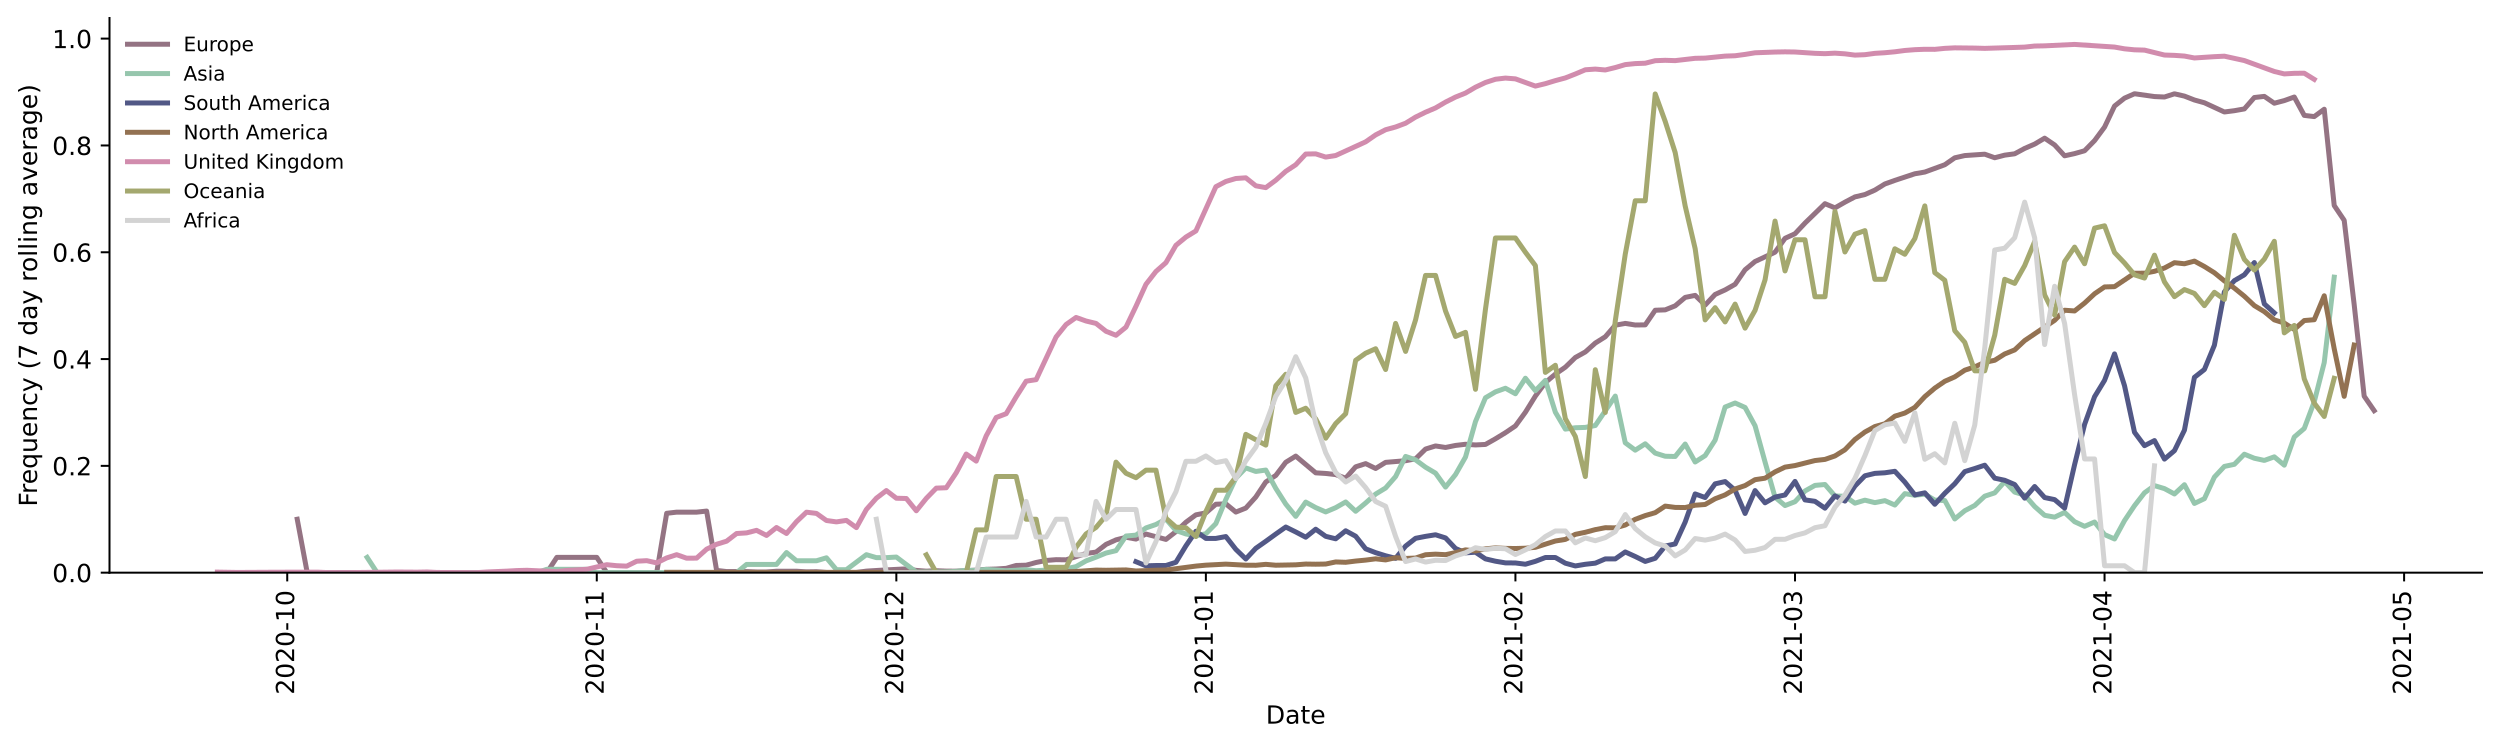<?xml version="1.0" encoding="utf-8" standalone="no"?>
<!DOCTYPE svg PUBLIC "-//W3C//DTD SVG 1.1//EN"
  "http://www.w3.org/Graphics/SVG/1.1/DTD/svg11.dtd">
<!-- Created with matplotlib (https://matplotlib.org/) -->
<svg height="298.621pt" version="1.1" viewBox="0 0 999.581 298.621" width="999.581pt" xmlns="http://www.w3.org/2000/svg" xmlns:xlink="http://www.w3.org/1999/xlink">
 <defs>
  <style type="text/css">*{stroke-linecap:butt;stroke-linejoin:round;}</style>
 </defs>
 <g id="figure_1">
  <g id="patch_1">
   <path d="M 0 298.621 
L 999.581 298.621 
L 999.581 0 
L 0 0 
z
" style="fill:#ffffff;"/>
  </g>
  <g id="axes_1">
   <g id="patch_2">
    <path d="M 43.781 228.96 
L 992.381 228.96 
L 992.381 7.2 
L 43.781 7.2 
z
" style="fill:#ffffff;"/>
   </g>
   <g id="matplotlib.axis_1">
    <g id="xtick_1">
     <g id="line2d_1">
      <defs>
       <path d="M 0 0 
L 0 3.5 
" id="mef18210d01" style="stroke:#000000;stroke-width:0.8;"/>
      </defs>
      <g>
       <use style="stroke:#000000;stroke-width:0.8;" x="114.846" xlink:href="#mef18210d01" y="228.96"/>
      </g>
     </g>
     <g id="text_1">
      <!-- 2020-10 -->
      <g transform="translate(117.606 277.743)rotate(-90)scale(0.1 -0.1)">
       <defs>
        <path d="M 19.188 8.297 
L 53.609 8.297 
L 53.609 0 
L 7.328 0 
L 7.328 8.297 
Q 12.938 14.109 22.625 23.891 
Q 32.328 33.688 34.812 36.531 
Q 39.547 41.844 41.422 45.531 
Q 43.312 49.219 43.312 52.781 
Q 43.312 58.594 39.234 62.25 
Q 35.156 65.922 28.609 65.922 
Q 23.969 65.922 18.812 64.312 
Q 13.672 62.703 7.812 59.422 
L 7.812 69.391 
Q 13.766 71.781 18.938 73 
Q 24.125 74.219 28.422 74.219 
Q 39.75 74.219 46.484 68.547 
Q 53.219 62.891 53.219 53.422 
Q 53.219 48.922 51.531 44.891 
Q 49.859 40.875 45.406 35.406 
Q 44.188 33.984 37.641 27.219 
Q 31.109 20.453 19.188 8.297 
z
" id="DejaVuSans-50"/>
        <path d="M 31.781 66.406 
Q 24.172 66.406 20.328 58.906 
Q 16.5 51.422 16.5 36.375 
Q 16.5 21.391 20.328 13.891 
Q 24.172 6.391 31.781 6.391 
Q 39.453 6.391 43.281 13.891 
Q 47.125 21.391 47.125 36.375 
Q 47.125 51.422 43.281 58.906 
Q 39.453 66.406 31.781 66.406 
z
M 31.781 74.219 
Q 44.047 74.219 50.516 64.516 
Q 56.984 54.828 56.984 36.375 
Q 56.984 17.969 50.516 8.266 
Q 44.047 -1.422 31.781 -1.422 
Q 19.531 -1.422 13.062 8.266 
Q 6.594 17.969 6.594 36.375 
Q 6.594 54.828 13.062 64.516 
Q 19.531 74.219 31.781 74.219 
z
" id="DejaVuSans-48"/>
        <path d="M 4.891 31.391 
L 31.203 31.391 
L 31.203 23.391 
L 4.891 23.391 
z
" id="DejaVuSans-45"/>
        <path d="M 12.406 8.297 
L 28.516 8.297 
L 28.516 63.922 
L 10.984 60.406 
L 10.984 69.391 
L 28.422 72.906 
L 38.281 72.906 
L 38.281 8.297 
L 54.391 8.297 
L 54.391 0 
L 12.406 0 
z
" id="DejaVuSans-49"/>
       </defs>
       <use xlink:href="#DejaVuSans-50"/>
       <use x="63.623" xlink:href="#DejaVuSans-48"/>
       <use x="127.246" xlink:href="#DejaVuSans-50"/>
       <use x="190.869" xlink:href="#DejaVuSans-48"/>
       <use x="254.492" xlink:href="#DejaVuSans-45"/>
       <use x="290.576" xlink:href="#DejaVuSans-49"/>
       <use x="354.199" xlink:href="#DejaVuSans-48"/>
      </g>
     </g>
    </g>
    <g id="xtick_2">
     <g id="line2d_2">
      <g>
       <use style="stroke:#000000;stroke-width:0.8;" x="238.612" xlink:href="#mef18210d01" y="228.96"/>
      </g>
     </g>
     <g id="text_2">
      <!-- 2020-11 -->
      <g transform="translate(241.371 277.743)rotate(-90)scale(0.1 -0.1)">
       <use xlink:href="#DejaVuSans-50"/>
       <use x="63.623" xlink:href="#DejaVuSans-48"/>
       <use x="127.246" xlink:href="#DejaVuSans-50"/>
       <use x="190.869" xlink:href="#DejaVuSans-48"/>
       <use x="254.492" xlink:href="#DejaVuSans-45"/>
       <use x="290.576" xlink:href="#DejaVuSans-49"/>
       <use x="354.199" xlink:href="#DejaVuSans-49"/>
      </g>
     </g>
    </g>
    <g id="xtick_3">
     <g id="line2d_3">
      <g>
       <use style="stroke:#000000;stroke-width:0.8;" x="358.384" xlink:href="#mef18210d01" y="228.96"/>
      </g>
     </g>
     <g id="text_3">
      <!-- 2020-12 -->
      <g transform="translate(361.144 277.743)rotate(-90)scale(0.1 -0.1)">
       <use xlink:href="#DejaVuSans-50"/>
       <use x="63.623" xlink:href="#DejaVuSans-48"/>
       <use x="127.246" xlink:href="#DejaVuSans-50"/>
       <use x="190.869" xlink:href="#DejaVuSans-48"/>
       <use x="254.492" xlink:href="#DejaVuSans-45"/>
       <use x="290.576" xlink:href="#DejaVuSans-49"/>
       <use x="354.199" xlink:href="#DejaVuSans-50"/>
      </g>
     </g>
    </g>
    <g id="xtick_4">
     <g id="line2d_4">
      <g>
       <use style="stroke:#000000;stroke-width:0.8;" x="482.149" xlink:href="#mef18210d01" y="228.96"/>
      </g>
     </g>
     <g id="text_4">
      <!-- 2021-01 -->
      <g transform="translate(484.909 277.743)rotate(-90)scale(0.1 -0.1)">
       <use xlink:href="#DejaVuSans-50"/>
       <use x="63.623" xlink:href="#DejaVuSans-48"/>
       <use x="127.246" xlink:href="#DejaVuSans-50"/>
       <use x="190.869" xlink:href="#DejaVuSans-49"/>
       <use x="254.492" xlink:href="#DejaVuSans-45"/>
       <use x="290.576" xlink:href="#DejaVuSans-48"/>
       <use x="354.199" xlink:href="#DejaVuSans-49"/>
      </g>
     </g>
    </g>
    <g id="xtick_5">
     <g id="line2d_5">
      <g>
       <use style="stroke:#000000;stroke-width:0.8;" x="605.915" xlink:href="#mef18210d01" y="228.96"/>
      </g>
     </g>
     <g id="text_5">
      <!-- 2021-02 -->
      <g transform="translate(608.674 277.743)rotate(-90)scale(0.1 -0.1)">
       <use xlink:href="#DejaVuSans-50"/>
       <use x="63.623" xlink:href="#DejaVuSans-48"/>
       <use x="127.246" xlink:href="#DejaVuSans-50"/>
       <use x="190.869" xlink:href="#DejaVuSans-49"/>
       <use x="254.492" xlink:href="#DejaVuSans-45"/>
       <use x="290.576" xlink:href="#DejaVuSans-48"/>
       <use x="354.199" xlink:href="#DejaVuSans-50"/>
      </g>
     </g>
    </g>
    <g id="xtick_6">
     <g id="line2d_6">
      <g>
       <use style="stroke:#000000;stroke-width:0.8;" x="717.702" xlink:href="#mef18210d01" y="228.96"/>
      </g>
     </g>
     <g id="text_6">
      <!-- 2021-03 -->
      <g transform="translate(720.462 277.743)rotate(-90)scale(0.1 -0.1)">
       <defs>
        <path d="M 40.578 39.312 
Q 47.656 37.797 51.625 33 
Q 55.609 28.219 55.609 21.188 
Q 55.609 10.406 48.188 4.484 
Q 40.766 -1.422 27.094 -1.422 
Q 22.516 -1.422 17.656 -0.516 
Q 12.797 0.391 7.625 2.203 
L 7.625 11.719 
Q 11.719 9.328 16.594 8.109 
Q 21.484 6.891 26.812 6.891 
Q 36.078 6.891 40.938 10.547 
Q 45.797 14.203 45.797 21.188 
Q 45.797 27.641 41.281 31.266 
Q 36.766 34.906 28.719 34.906 
L 20.219 34.906 
L 20.219 43.016 
L 29.109 43.016 
Q 36.375 43.016 40.234 45.922 
Q 44.094 48.828 44.094 54.297 
Q 44.094 59.906 40.109 62.906 
Q 36.141 65.922 28.719 65.922 
Q 24.656 65.922 20.016 65.031 
Q 15.375 64.156 9.812 62.312 
L 9.812 71.094 
Q 15.438 72.656 20.344 73.438 
Q 25.25 74.219 29.594 74.219 
Q 40.828 74.219 47.359 69.109 
Q 53.906 64.016 53.906 55.328 
Q 53.906 49.266 50.438 45.094 
Q 46.969 40.922 40.578 39.312 
z
" id="DejaVuSans-51"/>
       </defs>
       <use xlink:href="#DejaVuSans-50"/>
       <use x="63.623" xlink:href="#DejaVuSans-48"/>
       <use x="127.246" xlink:href="#DejaVuSans-50"/>
       <use x="190.869" xlink:href="#DejaVuSans-49"/>
       <use x="254.492" xlink:href="#DejaVuSans-45"/>
       <use x="290.576" xlink:href="#DejaVuSans-48"/>
       <use x="354.199" xlink:href="#DejaVuSans-51"/>
      </g>
     </g>
    </g>
    <g id="xtick_7">
     <g id="line2d_7">
      <g>
       <use style="stroke:#000000;stroke-width:0.8;" x="841.468" xlink:href="#mef18210d01" y="228.96"/>
      </g>
     </g>
     <g id="text_7">
      <!-- 2021-04 -->
      <g transform="translate(844.227 277.743)rotate(-90)scale(0.1 -0.1)">
       <defs>
        <path d="M 37.797 64.312 
L 12.891 25.391 
L 37.797 25.391 
z
M 35.203 72.906 
L 47.609 72.906 
L 47.609 25.391 
L 58.016 25.391 
L 58.016 17.188 
L 47.609 17.188 
L 47.609 0 
L 37.797 0 
L 37.797 17.188 
L 4.891 17.188 
L 4.891 26.703 
z
" id="DejaVuSans-52"/>
       </defs>
       <use xlink:href="#DejaVuSans-50"/>
       <use x="63.623" xlink:href="#DejaVuSans-48"/>
       <use x="127.246" xlink:href="#DejaVuSans-50"/>
       <use x="190.869" xlink:href="#DejaVuSans-49"/>
       <use x="254.492" xlink:href="#DejaVuSans-45"/>
       <use x="290.576" xlink:href="#DejaVuSans-48"/>
       <use x="354.199" xlink:href="#DejaVuSans-52"/>
      </g>
     </g>
    </g>
    <g id="xtick_8">
     <g id="line2d_8">
      <g>
       <use style="stroke:#000000;stroke-width:0.8;" x="961.24" xlink:href="#mef18210d01" y="228.96"/>
      </g>
     </g>
     <g id="text_8">
      <!-- 2021-05 -->
      <g transform="translate(964 277.743)rotate(-90)scale(0.1 -0.1)">
       <defs>
        <path d="M 10.797 72.906 
L 49.516 72.906 
L 49.516 64.594 
L 19.828 64.594 
L 19.828 46.734 
Q 21.969 47.469 24.109 47.828 
Q 26.266 48.188 28.422 48.188 
Q 40.625 48.188 47.75 41.5 
Q 54.891 34.812 54.891 23.391 
Q 54.891 11.625 47.562 5.094 
Q 40.234 -1.422 26.906 -1.422 
Q 22.312 -1.422 17.547 -0.641 
Q 12.797 0.141 7.719 1.703 
L 7.719 11.625 
Q 12.109 9.234 16.797 8.062 
Q 21.484 6.891 26.703 6.891 
Q 35.156 6.891 40.078 11.328 
Q 45.016 15.766 45.016 23.391 
Q 45.016 31 40.078 35.438 
Q 35.156 39.891 26.703 39.891 
Q 22.75 39.891 18.812 39.016 
Q 14.891 38.141 10.797 36.281 
z
" id="DejaVuSans-53"/>
       </defs>
       <use xlink:href="#DejaVuSans-50"/>
       <use x="63.623" xlink:href="#DejaVuSans-48"/>
       <use x="127.246" xlink:href="#DejaVuSans-50"/>
       <use x="190.869" xlink:href="#DejaVuSans-49"/>
       <use x="254.492" xlink:href="#DejaVuSans-45"/>
       <use x="290.576" xlink:href="#DejaVuSans-48"/>
       <use x="354.199" xlink:href="#DejaVuSans-53"/>
      </g>
     </g>
    </g>
    <g id="text_9">
     <!-- Date -->
     <g transform="translate(506.13 289.341)scale(0.1 -0.1)">
      <defs>
       <path d="M 19.672 64.797 
L 19.672 8.109 
L 31.594 8.109 
Q 46.688 8.109 53.688 14.938 
Q 60.688 21.781 60.688 36.531 
Q 60.688 51.172 53.688 57.984 
Q 46.688 64.797 31.594 64.797 
z
M 9.812 72.906 
L 30.078 72.906 
Q 51.266 72.906 61.172 64.094 
Q 71.094 55.281 71.094 36.531 
Q 71.094 17.672 61.125 8.828 
Q 51.172 0 30.078 0 
L 9.812 0 
z
" id="DejaVuSans-68"/>
       <path d="M 34.281 27.484 
Q 23.391 27.484 19.188 25 
Q 14.984 22.516 14.984 16.5 
Q 14.984 11.719 18.141 8.906 
Q 21.297 6.109 26.703 6.109 
Q 34.188 6.109 38.703 11.406 
Q 43.219 16.703 43.219 25.484 
L 43.219 27.484 
z
M 52.203 31.203 
L 52.203 0 
L 43.219 0 
L 43.219 8.297 
Q 40.141 3.328 35.547 0.953 
Q 30.953 -1.422 24.312 -1.422 
Q 15.922 -1.422 10.953 3.297 
Q 6 8.016 6 15.922 
Q 6 25.141 12.172 29.828 
Q 18.359 34.516 30.609 34.516 
L 43.219 34.516 
L 43.219 35.406 
Q 43.219 41.609 39.141 45 
Q 35.062 48.391 27.688 48.391 
Q 23 48.391 18.547 47.266 
Q 14.109 46.141 10.016 43.891 
L 10.016 52.203 
Q 14.938 54.109 19.578 55.047 
Q 24.219 56 28.609 56 
Q 40.484 56 46.344 49.844 
Q 52.203 43.703 52.203 31.203 
z
" id="DejaVuSans-97"/>
       <path d="M 18.312 70.219 
L 18.312 54.688 
L 36.812 54.688 
L 36.812 47.703 
L 18.312 47.703 
L 18.312 18.016 
Q 18.312 11.328 20.141 9.422 
Q 21.969 7.516 27.594 7.516 
L 36.812 7.516 
L 36.812 0 
L 27.594 0 
Q 17.188 0 13.234 3.875 
Q 9.281 7.766 9.281 18.016 
L 9.281 47.703 
L 2.688 47.703 
L 2.688 54.688 
L 9.281 54.688 
L 9.281 70.219 
z
" id="DejaVuSans-116"/>
       <path d="M 56.203 29.594 
L 56.203 25.203 
L 14.891 25.203 
Q 15.484 15.922 20.484 11.062 
Q 25.484 6.203 34.422 6.203 
Q 39.594 6.203 44.453 7.469 
Q 49.312 8.734 54.109 11.281 
L 54.109 2.781 
Q 49.266 0.734 44.188 -0.344 
Q 39.109 -1.422 33.891 -1.422 
Q 20.797 -1.422 13.156 6.188 
Q 5.516 13.812 5.516 26.812 
Q 5.516 40.234 12.766 48.109 
Q 20.016 56 32.328 56 
Q 43.359 56 49.781 48.891 
Q 56.203 41.797 56.203 29.594 
z
M 47.219 32.234 
Q 47.125 39.594 43.094 43.984 
Q 39.062 48.391 32.422 48.391 
Q 24.906 48.391 20.391 44.141 
Q 15.875 39.891 15.188 32.172 
z
" id="DejaVuSans-101"/>
      </defs>
      <use xlink:href="#DejaVuSans-68"/>
      <use x="77.002" xlink:href="#DejaVuSans-97"/>
      <use x="138.281" xlink:href="#DejaVuSans-116"/>
      <use x="177.49" xlink:href="#DejaVuSans-101"/>
     </g>
    </g>
   </g>
   <g id="matplotlib.axis_2">
    <g id="ytick_1">
     <g id="line2d_9">
      <defs>
       <path d="M 0 0 
L -3.5 0 
" id="mb4df25dfa3" style="stroke:#000000;stroke-width:0.8;"/>
      </defs>
      <g>
       <use style="stroke:#000000;stroke-width:0.8;" x="43.781" xlink:href="#mb4df25dfa3" y="228.96"/>
      </g>
     </g>
     <g id="text_10">
      <!-- 0.0 -->
      <g transform="translate(20.878 232.759)scale(0.1 -0.1)">
       <defs>
        <path d="M 10.688 12.406 
L 21 12.406 
L 21 0 
L 10.688 0 
z
" id="DejaVuSans-46"/>
       </defs>
       <use xlink:href="#DejaVuSans-48"/>
       <use x="63.623" xlink:href="#DejaVuSans-46"/>
       <use x="95.41" xlink:href="#DejaVuSans-48"/>
      </g>
     </g>
    </g>
    <g id="ytick_2">
     <g id="line2d_10">
      <g>
       <use style="stroke:#000000;stroke-width:0.8;" x="43.781" xlink:href="#mb4df25dfa3" y="186.257"/>
      </g>
     </g>
     <g id="text_11">
      <!-- 0.2 -->
      <g transform="translate(20.878 190.057)scale(0.1 -0.1)">
       <use xlink:href="#DejaVuSans-48"/>
       <use x="63.623" xlink:href="#DejaVuSans-46"/>
       <use x="95.41" xlink:href="#DejaVuSans-50"/>
      </g>
     </g>
    </g>
    <g id="ytick_3">
     <g id="line2d_11">
      <g>
       <use style="stroke:#000000;stroke-width:0.8;" x="43.781" xlink:href="#mb4df25dfa3" y="143.555"/>
      </g>
     </g>
     <g id="text_12">
      <!-- 0.4 -->
      <g transform="translate(20.878 147.354)scale(0.1 -0.1)">
       <use xlink:href="#DejaVuSans-48"/>
       <use x="63.623" xlink:href="#DejaVuSans-46"/>
       <use x="95.41" xlink:href="#DejaVuSans-52"/>
      </g>
     </g>
    </g>
    <g id="ytick_4">
     <g id="line2d_12">
      <g>
       <use style="stroke:#000000;stroke-width:0.8;" x="43.781" xlink:href="#mb4df25dfa3" y="100.852"/>
      </g>
     </g>
     <g id="text_13">
      <!-- 0.6 -->
      <g transform="translate(20.878 104.651)scale(0.1 -0.1)">
       <defs>
        <path d="M 33.016 40.375 
Q 26.375 40.375 22.484 35.828 
Q 18.609 31.297 18.609 23.391 
Q 18.609 15.531 22.484 10.953 
Q 26.375 6.391 33.016 6.391 
Q 39.656 6.391 43.531 10.953 
Q 47.406 15.531 47.406 23.391 
Q 47.406 31.297 43.531 35.828 
Q 39.656 40.375 33.016 40.375 
z
M 52.594 71.297 
L 52.594 62.312 
Q 48.875 64.062 45.094 64.984 
Q 41.312 65.922 37.594 65.922 
Q 27.828 65.922 22.672 59.328 
Q 17.531 52.734 16.797 39.406 
Q 19.672 43.656 24.016 45.922 
Q 28.375 48.188 33.594 48.188 
Q 44.578 48.188 50.953 41.516 
Q 57.328 34.859 57.328 23.391 
Q 57.328 12.156 50.688 5.359 
Q 44.047 -1.422 33.016 -1.422 
Q 20.359 -1.422 13.672 8.266 
Q 6.984 17.969 6.984 36.375 
Q 6.984 53.656 15.188 63.938 
Q 23.391 74.219 37.203 74.219 
Q 40.922 74.219 44.703 73.484 
Q 48.484 72.75 52.594 71.297 
z
" id="DejaVuSans-54"/>
       </defs>
       <use xlink:href="#DejaVuSans-48"/>
       <use x="63.623" xlink:href="#DejaVuSans-46"/>
       <use x="95.41" xlink:href="#DejaVuSans-54"/>
      </g>
     </g>
    </g>
    <g id="ytick_5">
     <g id="line2d_13">
      <g>
       <use style="stroke:#000000;stroke-width:0.8;" x="43.781" xlink:href="#mb4df25dfa3" y="58.149"/>
      </g>
     </g>
     <g id="text_14">
      <!-- 0.8 -->
      <g transform="translate(20.878 61.949)scale(0.1 -0.1)">
       <defs>
        <path d="M 31.781 34.625 
Q 24.75 34.625 20.719 30.859 
Q 16.703 27.094 16.703 20.516 
Q 16.703 13.922 20.719 10.156 
Q 24.75 6.391 31.781 6.391 
Q 38.812 6.391 42.859 10.172 
Q 46.922 13.969 46.922 20.516 
Q 46.922 27.094 42.891 30.859 
Q 38.875 34.625 31.781 34.625 
z
M 21.922 38.812 
Q 15.578 40.375 12.031 44.719 
Q 8.5 49.078 8.5 55.328 
Q 8.5 64.062 14.719 69.141 
Q 20.953 74.219 31.781 74.219 
Q 42.672 74.219 48.875 69.141 
Q 55.078 64.062 55.078 55.328 
Q 55.078 49.078 51.531 44.719 
Q 48 40.375 41.703 38.812 
Q 48.828 37.156 52.797 32.312 
Q 56.781 27.484 56.781 20.516 
Q 56.781 9.906 50.312 4.234 
Q 43.844 -1.422 31.781 -1.422 
Q 19.734 -1.422 13.25 4.234 
Q 6.781 9.906 6.781 20.516 
Q 6.781 27.484 10.781 32.312 
Q 14.797 37.156 21.922 38.812 
z
M 18.312 54.391 
Q 18.312 48.734 21.844 45.562 
Q 25.391 42.391 31.781 42.391 
Q 38.141 42.391 41.719 45.562 
Q 45.312 48.734 45.312 54.391 
Q 45.312 60.062 41.719 63.234 
Q 38.141 66.406 31.781 66.406 
Q 25.391 66.406 21.844 63.234 
Q 18.312 60.062 18.312 54.391 
z
" id="DejaVuSans-56"/>
       </defs>
       <use xlink:href="#DejaVuSans-48"/>
       <use x="63.623" xlink:href="#DejaVuSans-46"/>
       <use x="95.41" xlink:href="#DejaVuSans-56"/>
      </g>
     </g>
    </g>
    <g id="ytick_6">
     <g id="line2d_14">
      <g>
       <use style="stroke:#000000;stroke-width:0.8;" x="43.781" xlink:href="#mb4df25dfa3" y="15.447"/>
      </g>
     </g>
     <g id="text_15">
      <!-- 1.0 -->
      <g transform="translate(20.878 19.246)scale(0.1 -0.1)">
       <use xlink:href="#DejaVuSans-49"/>
       <use x="63.623" xlink:href="#DejaVuSans-46"/>
       <use x="95.41" xlink:href="#DejaVuSans-48"/>
      </g>
     </g>
    </g>
    <g id="text_16">
     <!-- Frequency (7 day rolling average) -->
     <g transform="translate(14.798 202.529)rotate(-90)scale(0.1 -0.1)">
      <defs>
       <path d="M 9.812 72.906 
L 51.703 72.906 
L 51.703 64.594 
L 19.672 64.594 
L 19.672 43.109 
L 48.578 43.109 
L 48.578 34.812 
L 19.672 34.812 
L 19.672 0 
L 9.812 0 
z
" id="DejaVuSans-70"/>
       <path d="M 41.109 46.297 
Q 39.594 47.172 37.812 47.578 
Q 36.031 48 33.891 48 
Q 26.266 48 22.188 43.047 
Q 18.109 38.094 18.109 28.812 
L 18.109 0 
L 9.078 0 
L 9.078 54.688 
L 18.109 54.688 
L 18.109 46.188 
Q 20.953 51.172 25.484 53.578 
Q 30.031 56 36.531 56 
Q 37.453 56 38.578 55.875 
Q 39.703 55.766 41.062 55.516 
z
" id="DejaVuSans-114"/>
       <path d="M 14.797 27.297 
Q 14.797 17.391 18.875 11.75 
Q 22.953 6.109 30.078 6.109 
Q 37.203 6.109 41.297 11.75 
Q 45.406 17.391 45.406 27.297 
Q 45.406 37.203 41.297 42.844 
Q 37.203 48.484 30.078 48.484 
Q 22.953 48.484 18.875 42.844 
Q 14.797 37.203 14.797 27.297 
z
M 45.406 8.203 
Q 42.578 3.328 38.25 0.953 
Q 33.938 -1.422 27.875 -1.422 
Q 17.969 -1.422 11.734 6.484 
Q 5.516 14.406 5.516 27.297 
Q 5.516 40.188 11.734 48.094 
Q 17.969 56 27.875 56 
Q 33.938 56 38.25 53.625 
Q 42.578 51.266 45.406 46.391 
L 45.406 54.688 
L 54.391 54.688 
L 54.391 -20.797 
L 45.406 -20.797 
z
" id="DejaVuSans-113"/>
       <path d="M 8.5 21.578 
L 8.5 54.688 
L 17.484 54.688 
L 17.484 21.922 
Q 17.484 14.156 20.5 10.266 
Q 23.531 6.391 29.594 6.391 
Q 36.859 6.391 41.078 11.031 
Q 45.312 15.672 45.312 23.688 
L 45.312 54.688 
L 54.297 54.688 
L 54.297 0 
L 45.312 0 
L 45.312 8.406 
Q 42.047 3.422 37.719 1 
Q 33.406 -1.422 27.688 -1.422 
Q 18.266 -1.422 13.375 4.438 
Q 8.5 10.297 8.5 21.578 
z
M 31.109 56 
z
" id="DejaVuSans-117"/>
       <path d="M 54.891 33.016 
L 54.891 0 
L 45.906 0 
L 45.906 32.719 
Q 45.906 40.484 42.875 44.328 
Q 39.844 48.188 33.797 48.188 
Q 26.516 48.188 22.312 43.547 
Q 18.109 38.922 18.109 30.906 
L 18.109 0 
L 9.078 0 
L 9.078 54.688 
L 18.109 54.688 
L 18.109 46.188 
Q 21.344 51.125 25.703 53.562 
Q 30.078 56 35.797 56 
Q 45.219 56 50.047 50.172 
Q 54.891 44.344 54.891 33.016 
z
" id="DejaVuSans-110"/>
       <path d="M 48.781 52.594 
L 48.781 44.188 
Q 44.969 46.297 41.141 47.344 
Q 37.312 48.391 33.406 48.391 
Q 24.656 48.391 19.812 42.844 
Q 14.984 37.312 14.984 27.297 
Q 14.984 17.281 19.812 11.734 
Q 24.656 6.203 33.406 6.203 
Q 37.312 6.203 41.141 7.25 
Q 44.969 8.297 48.781 10.406 
L 48.781 2.094 
Q 45.016 0.344 40.984 -0.531 
Q 36.969 -1.422 32.422 -1.422 
Q 20.062 -1.422 12.781 6.344 
Q 5.516 14.109 5.516 27.297 
Q 5.516 40.672 12.859 48.328 
Q 20.219 56 33.016 56 
Q 37.156 56 41.109 55.141 
Q 45.062 54.297 48.781 52.594 
z
" id="DejaVuSans-99"/>
       <path d="M 32.172 -5.078 
Q 28.375 -14.844 24.75 -17.812 
Q 21.141 -20.797 15.094 -20.797 
L 7.906 -20.797 
L 7.906 -13.281 
L 13.188 -13.281 
Q 16.891 -13.281 18.938 -11.516 
Q 21 -9.766 23.484 -3.219 
L 25.094 0.875 
L 2.984 54.688 
L 12.5 54.688 
L 29.594 11.922 
L 46.688 54.688 
L 56.203 54.688 
z
" id="DejaVuSans-121"/>
       <path id="DejaVuSans-32"/>
       <path d="M 31 75.875 
Q 24.469 64.656 21.281 53.656 
Q 18.109 42.672 18.109 31.391 
Q 18.109 20.125 21.312 9.062 
Q 24.516 -2 31 -13.188 
L 23.188 -13.188 
Q 15.875 -1.703 12.234 9.375 
Q 8.594 20.453 8.594 31.391 
Q 8.594 42.281 12.203 53.312 
Q 15.828 64.359 23.188 75.875 
z
" id="DejaVuSans-40"/>
       <path d="M 8.203 72.906 
L 55.078 72.906 
L 55.078 68.703 
L 28.609 0 
L 18.312 0 
L 43.219 64.594 
L 8.203 64.594 
z
" id="DejaVuSans-55"/>
       <path d="M 45.406 46.391 
L 45.406 75.984 
L 54.391 75.984 
L 54.391 0 
L 45.406 0 
L 45.406 8.203 
Q 42.578 3.328 38.25 0.953 
Q 33.938 -1.422 27.875 -1.422 
Q 17.969 -1.422 11.734 6.484 
Q 5.516 14.406 5.516 27.297 
Q 5.516 40.188 11.734 48.094 
Q 17.969 56 27.875 56 
Q 33.938 56 38.25 53.625 
Q 42.578 51.266 45.406 46.391 
z
M 14.797 27.297 
Q 14.797 17.391 18.875 11.75 
Q 22.953 6.109 30.078 6.109 
Q 37.203 6.109 41.297 11.75 
Q 45.406 17.391 45.406 27.297 
Q 45.406 37.203 41.297 42.844 
Q 37.203 48.484 30.078 48.484 
Q 22.953 48.484 18.875 42.844 
Q 14.797 37.203 14.797 27.297 
z
" id="DejaVuSans-100"/>
       <path d="M 30.609 48.391 
Q 23.391 48.391 19.188 42.75 
Q 14.984 37.109 14.984 27.297 
Q 14.984 17.484 19.156 11.844 
Q 23.344 6.203 30.609 6.203 
Q 37.797 6.203 41.984 11.859 
Q 46.188 17.531 46.188 27.297 
Q 46.188 37.016 41.984 42.703 
Q 37.797 48.391 30.609 48.391 
z
M 30.609 56 
Q 42.328 56 49.016 48.375 
Q 55.719 40.766 55.719 27.297 
Q 55.719 13.875 49.016 6.219 
Q 42.328 -1.422 30.609 -1.422 
Q 18.844 -1.422 12.172 6.219 
Q 5.516 13.875 5.516 27.297 
Q 5.516 40.766 12.172 48.375 
Q 18.844 56 30.609 56 
z
" id="DejaVuSans-111"/>
       <path d="M 9.422 75.984 
L 18.406 75.984 
L 18.406 0 
L 9.422 0 
z
" id="DejaVuSans-108"/>
       <path d="M 9.422 54.688 
L 18.406 54.688 
L 18.406 0 
L 9.422 0 
z
M 9.422 75.984 
L 18.406 75.984 
L 18.406 64.594 
L 9.422 64.594 
z
" id="DejaVuSans-105"/>
       <path d="M 45.406 27.984 
Q 45.406 37.75 41.375 43.109 
Q 37.359 48.484 30.078 48.484 
Q 22.859 48.484 18.828 43.109 
Q 14.797 37.75 14.797 27.984 
Q 14.797 18.266 18.828 12.891 
Q 22.859 7.516 30.078 7.516 
Q 37.359 7.516 41.375 12.891 
Q 45.406 18.266 45.406 27.984 
z
M 54.391 6.781 
Q 54.391 -7.172 48.188 -13.984 
Q 42 -20.797 29.203 -20.797 
Q 24.469 -20.797 20.266 -20.094 
Q 16.062 -19.391 12.109 -17.922 
L 12.109 -9.188 
Q 16.062 -11.328 19.922 -12.344 
Q 23.781 -13.375 27.781 -13.375 
Q 36.625 -13.375 41.016 -8.766 
Q 45.406 -4.156 45.406 5.172 
L 45.406 9.625 
Q 42.625 4.781 38.281 2.391 
Q 33.938 0 27.875 0 
Q 17.828 0 11.672 7.656 
Q 5.516 15.328 5.516 27.984 
Q 5.516 40.672 11.672 48.328 
Q 17.828 56 27.875 56 
Q 33.938 56 38.281 53.609 
Q 42.625 51.219 45.406 46.391 
L 45.406 54.688 
L 54.391 54.688 
z
" id="DejaVuSans-103"/>
       <path d="M 2.984 54.688 
L 12.5 54.688 
L 29.594 8.797 
L 46.688 54.688 
L 56.203 54.688 
L 35.688 0 
L 23.484 0 
z
" id="DejaVuSans-118"/>
       <path d="M 8.016 75.875 
L 15.828 75.875 
Q 23.141 64.359 26.781 53.312 
Q 30.422 42.281 30.422 31.391 
Q 30.422 20.453 26.781 9.375 
Q 23.141 -1.703 15.828 -13.188 
L 8.016 -13.188 
Q 14.5 -2 17.703 9.062 
Q 20.906 20.125 20.906 31.391 
Q 20.906 42.672 17.703 53.656 
Q 14.5 64.656 8.016 75.875 
z
" id="DejaVuSans-41"/>
      </defs>
      <use xlink:href="#DejaVuSans-70"/>
      <use x="50.27" xlink:href="#DejaVuSans-114"/>
      <use x="89.133" xlink:href="#DejaVuSans-101"/>
      <use x="150.656" xlink:href="#DejaVuSans-113"/>
      <use x="214.133" xlink:href="#DejaVuSans-117"/>
      <use x="277.512" xlink:href="#DejaVuSans-101"/>
      <use x="339.035" xlink:href="#DejaVuSans-110"/>
      <use x="402.414" xlink:href="#DejaVuSans-99"/>
      <use x="457.395" xlink:href="#DejaVuSans-121"/>
      <use x="516.574" xlink:href="#DejaVuSans-32"/>
      <use x="548.361" xlink:href="#DejaVuSans-40"/>
      <use x="587.375" xlink:href="#DejaVuSans-55"/>
      <use x="650.998" xlink:href="#DejaVuSans-32"/>
      <use x="682.785" xlink:href="#DejaVuSans-100"/>
      <use x="746.262" xlink:href="#DejaVuSans-97"/>
      <use x="807.541" xlink:href="#DejaVuSans-121"/>
      <use x="866.721" xlink:href="#DejaVuSans-32"/>
      <use x="898.508" xlink:href="#DejaVuSans-114"/>
      <use x="937.371" xlink:href="#DejaVuSans-111"/>
      <use x="998.553" xlink:href="#DejaVuSans-108"/>
      <use x="1026.336" xlink:href="#DejaVuSans-108"/>
      <use x="1054.119" xlink:href="#DejaVuSans-105"/>
      <use x="1081.902" xlink:href="#DejaVuSans-110"/>
      <use x="1145.281" xlink:href="#DejaVuSans-103"/>
      <use x="1208.758" xlink:href="#DejaVuSans-32"/>
      <use x="1240.545" xlink:href="#DejaVuSans-97"/>
      <use x="1301.824" xlink:href="#DejaVuSans-118"/>
      <use x="1361.004" xlink:href="#DejaVuSans-101"/>
      <use x="1422.527" xlink:href="#DejaVuSans-114"/>
      <use x="1463.641" xlink:href="#DejaVuSans-97"/>
      <use x="1524.92" xlink:href="#DejaVuSans-103"/>
      <use x="1588.396" xlink:href="#DejaVuSans-101"/>
      <use x="1649.92" xlink:href="#DejaVuSans-41"/>
     </g>
    </g>
   </g>
   <g id="line2d_15">
    <path clip-path="url(#p830c0bab0f)" d="M 118.839 207.609 
L 122.831 228.96 
L 218.649 228.96 
L 222.642 222.86 
L 238.612 222.86 
L 242.604 228.96 
L 262.566 228.96 
L 266.559 205.236 
L 270.551 204.774 
L 278.536 204.774 
L 282.528 204.343 
L 286.521 228.067 
L 290.513 228.529 
L 298.498 228.529 
L 302.49 228.706 
L 306.483 228.706 
L 310.475 228.394 
L 318.46 228.394 
L 322.452 228.648 
L 326.445 228.584 
L 330.437 228.895 
L 342.415 228.895 
L 346.407 228.35 
L 354.392 227.856 
L 362.377 227.451 
L 366.369 228.061 
L 370.362 228.36 
L 374.354 228.184 
L 378.346 228.342 
L 382.339 228.37 
L 390.324 227.958 
L 394.316 227.63 
L 398.309 227.509 
L 402.301 227.24 
L 406.293 226.094 
L 410.286 225.983 
L 414.278 224.893 
L 418.271 224.092 
L 422.263 223.77 
L 426.255 223.835 
L 434.24 221.299 
L 438.233 220.745 
L 442.225 217.658 
L 446.218 215.854 
L 450.21 214.831 
L 454.202 215.54 
L 458.195 213.528 
L 466.18 215.675 
L 470.172 212.551 
L 474.165 208.801 
L 478.157 205.851 
L 482.149 205.065 
L 486.142 201.609 
L 490.134 201.457 
L 494.127 204.742 
L 498.119 203.144 
L 502.112 198.72 
L 506.104 192.723 
L 510.096 190.1 
L 514.089 184.838 
L 518.081 182.363 
L 526.066 189.057 
L 530.059 189.302 
L 534.051 189.76 
L 538.043 191.204 
L 542.036 186.651 
L 546.028 185.372 
L 550.021 187.312 
L 554.013 184.865 
L 561.998 184.211 
L 565.99 183.458 
L 569.983 179.545 
L 573.975 178.303 
L 577.968 178.913 
L 581.96 178.104 
L 585.952 177.629 
L 589.945 177.901 
L 593.937 177.702 
L 597.93 175.444 
L 601.922 173.003 
L 605.915 170.302 
L 609.907 164.823 
L 613.899 158.356 
L 617.892 152.938 
L 621.884 149.58 
L 625.877 146.804 
L 629.869 142.94 
L 633.862 140.719 
L 637.854 137.163 
L 641.846 134.646 
L 645.839 130.023 
L 649.831 129.306 
L 653.824 129.949 
L 657.816 129.89 
L 661.809 124.045 
L 665.801 123.894 
L 669.793 122.282 
L 673.786 118.911 
L 677.778 118.103 
L 681.771 121.971 
L 685.763 117.726 
L 689.755 115.917 
L 693.748 113.667 
L 697.74 107.868 
L 701.733 104.552 
L 709.718 100.832 
L 713.71 95.286 
L 717.702 93.451 
L 721.695 89.199 
L 729.68 81.437 
L 733.672 83.116 
L 737.665 80.832 
L 741.657 78.726 
L 745.649 77.784 
L 749.642 76.005 
L 753.634 73.557 
L 757.627 72.122 
L 765.612 69.477 
L 769.604 68.792 
L 777.589 65.868 
L 781.581 63.1 
L 785.574 62.201 
L 793.559 61.65 
L 797.551 63.071 
L 801.543 62.035 
L 805.536 61.494 
L 809.528 59.34 
L 813.521 57.612 
L 817.513 55.245 
L 821.505 57.953 
L 825.498 62.296 
L 829.49 61.414 
L 833.483 60.277 
L 837.475 56.211 
L 841.468 50.809 
L 845.46 42.4 
L 849.452 39.242 
L 853.445 37.48 
L 861.43 38.608 
L 865.422 38.787 
L 869.415 37.509 
L 873.407 38.425 
L 877.399 39.981 
L 881.392 41.089 
L 889.377 44.774 
L 893.369 44.259 
L 897.362 43.548 
L 901.354 38.991 
L 905.346 38.536 
L 909.339 41.274 
L 913.331 40.22 
L 917.324 38.795 
L 921.316 46.139 
L 925.309 46.612 
L 929.301 43.677 
L 933.293 82.176 
L 937.286 88.103 
L 941.278 121.8 
L 945.271 158.402 
L 949.263 164.194 
L 949.263 164.194 
" style="fill:none;stroke:#947383;stroke-linecap:square;stroke-width:2;"/>
   </g>
   <g id="line2d_16">
    <path clip-path="url(#p830c0bab0f)" d="M 146.786 222.86 
L 150.778 228.96 
L 214.657 228.96 
L 218.649 227.626 
L 234.619 227.626 
L 238.612 228.96 
L 294.505 228.96 
L 298.498 225.675 
L 310.475 225.675 
L 314.468 220.93 
L 318.46 224.215 
L 326.445 224.215 
L 330.437 223.029 
L 334.43 227.774 
L 338.422 227.774 
L 346.407 221.779 
L 350.399 222.965 
L 354.392 222.965 
L 358.384 222.729 
L 366.369 228.724 
L 378.346 228.646 
L 382.339 228.435 
L 386.331 228.039 
L 390.324 228.039 
L 394.316 227.676 
L 402.301 228.201 
L 410.286 227.815 
L 414.278 228.178 
L 418.271 227.951 
L 422.263 227.057 
L 426.255 227.432 
L 430.248 226.542 
L 434.24 224.261 
L 438.233 222.759 
L 442.225 221.123 
L 446.218 220.174 
L 450.21 214.315 
L 454.202 213.963 
L 458.195 211.081 
L 462.187 209.709 
L 466.18 207.543 
L 470.172 212.11 
L 474.165 213.492 
L 478.157 214.288 
L 482.149 213.399 
L 486.142 209.361 
L 490.134 199.702 
L 494.127 191.197 
L 498.119 187.088 
L 502.112 188.503 
L 506.104 187.945 
L 510.096 195.258 
L 514.089 201.536 
L 518.081 206.447 
L 522.074 200.757 
L 526.066 202.956 
L 530.059 204.684 
L 534.051 202.984 
L 538.043 200.705 
L 542.036 204.416 
L 546.028 201.112 
L 550.021 197.543 
L 554.013 195.115 
L 558.005 190.545 
L 561.998 182.495 
L 565.99 183.861 
L 569.983 186.81 
L 573.975 189.174 
L 577.968 194.746 
L 581.96 189.749 
L 585.952 182.741 
L 589.945 168.566 
L 593.937 159.043 
L 597.93 156.678 
L 601.922 155.234 
L 605.915 157.435 
L 609.907 151.229 
L 613.899 156.209 
L 617.892 152.092 
L 621.884 164.823 
L 625.877 171.573 
L 629.869 171.026 
L 633.862 170.888 
L 637.854 170.134 
L 645.839 158.371 
L 649.831 177.037 
L 653.824 179.989 
L 657.816 177.443 
L 661.809 181.173 
L 665.801 182.418 
L 669.793 182.514 
L 673.786 177.542 
L 677.778 184.717 
L 681.771 182.178 
L 685.763 175.972 
L 689.755 162.754 
L 693.748 161.132 
L 697.74 162.92 
L 701.733 170.242 
L 705.725 184.733 
L 709.718 198.798 
L 713.71 202.139 
L 717.702 200.591 
L 721.695 196.305 
L 725.687 194.076 
L 729.68 193.716 
L 733.672 198.31 
L 737.665 198.423 
L 741.657 201.189 
L 745.649 199.984 
L 749.642 200.97 
L 753.634 200.177 
L 757.627 201.937 
L 761.619 197.369 
L 765.612 198.011 
L 769.604 197.584 
L 773.596 199.962 
L 777.589 200.138 
L 781.581 207.496 
L 785.574 204.209 
L 789.566 202.104 
L 793.559 198.386 
L 797.551 197.065 
L 801.543 192.557 
L 805.536 196.767 
L 809.528 197.95 
L 813.521 202.512 
L 817.513 206.044 
L 821.505 206.766 
L 825.498 204.891 
L 829.49 208.594 
L 833.483 210.442 
L 837.475 208.725 
L 841.468 213.741 
L 845.46 215.497 
L 849.452 208.151 
L 853.445 202.186 
L 857.437 197.041 
L 861.43 194.169 
L 865.422 195.364 
L 869.415 197.507 
L 873.407 193.808 
L 877.399 201.289 
L 881.392 199.389 
L 885.384 190.76 
L 889.377 186.49 
L 893.369 185.648 
L 897.362 181.604 
L 901.354 183.222 
L 905.346 184.088 
L 909.339 182.664 
L 913.331 185.986 
L 917.324 174.728 
L 921.316 171.311 
L 925.309 160.636 
L 929.301 144.978 
L 933.293 110.816 
L 933.293 110.816 
" style="fill:none;stroke:#96c6ad;stroke-linecap:square;stroke-width:2;"/>
   </g>
   <g id="line2d_17">
    <path clip-path="url(#p830c0bab0f)" d="M 454.202 224.592 
L 458.195 226.234 
L 462.187 226.113 
L 466.18 226.113 
L 470.172 224.819 
L 474.165 218.249 
L 478.157 212.426 
L 482.149 215.273 
L 486.142 215.273 
L 490.134 214.534 
L 494.127 219.648 
L 498.119 223.5 
L 502.112 219.23 
L 506.104 216.429 
L 510.096 213.536 
L 514.089 210.721 
L 518.081 212.692 
L 522.074 214.791 
L 526.066 211.598 
L 530.059 214.442 
L 534.051 215.427 
L 538.043 212.225 
L 542.036 214.396 
L 546.028 219.44 
L 550.021 220.969 
L 554.013 222.22 
L 558.005 223.233 
L 561.998 218.353 
L 565.99 215.235 
L 569.983 214.455 
L 573.975 213.82 
L 577.968 215.081 
L 581.96 219.294 
L 585.952 221.053 
L 589.945 220.791 
L 593.937 223.46 
L 597.93 224.388 
L 601.922 225.055 
L 605.915 225.092 
L 609.907 225.594 
L 613.899 224.44 
L 617.892 222.914 
L 621.884 222.914 
L 625.877 225.186 
L 629.869 226.281 
L 633.862 225.618 
L 637.854 225.172 
L 641.846 223.464 
L 645.839 223.464 
L 649.831 220.691 
L 653.824 222.508 
L 657.816 224.479 
L 661.809 223.222 
L 665.801 218.341 
L 669.793 217.48 
L 673.786 208.745 
L 677.778 197.487 
L 681.771 198.928 
L 685.763 193.456 
L 689.755 192.547 
L 693.748 196.026 
L 697.74 205.298 
L 701.733 196.147 
L 705.725 201.038 
L 709.718 198.748 
L 713.71 197.903 
L 717.702 192.488 
L 721.695 199.879 
L 725.687 200.44 
L 729.68 203.184 
L 733.672 198.279 
L 737.665 200.343 
L 741.657 194.344 
L 745.649 190.237 
L 749.642 189.269 
L 753.634 189.037 
L 757.627 188.444 
L 761.619 192.762 
L 765.612 197.887 
L 769.604 197.054 
L 773.596 201.619 
L 777.589 197.243 
L 781.581 193.416 
L 785.574 188.564 
L 789.566 187.337 
L 793.559 186.002 
L 797.551 191.185 
L 801.543 192.033 
L 805.536 193.728 
L 809.528 199.171 
L 813.521 194.525 
L 817.513 198.937 
L 821.505 199.765 
L 825.498 203.144 
L 829.49 185.766 
L 833.483 169.692 
L 837.475 158.623 
L 841.468 152.076 
L 845.46 141.502 
L 849.452 154.227 
L 853.445 172.841 
L 857.437 178.192 
L 861.43 176.158 
L 865.422 183.56 
L 869.415 180.181 
L 873.407 171.993 
L 877.399 150.872 
L 881.392 147.732 
L 885.384 138.034 
L 889.377 116.683 
L 893.369 112.209 
L 897.362 109.867 
L 901.354 104.983 
L 905.346 121.513 
L 909.339 125.118 
" style="fill:none;stroke:#525886;stroke-linecap:square;stroke-width:2;"/>
   </g>
   <g id="line2d_18">
    <path clip-path="url(#p830c0bab0f)" d="M 266.559 228.816 
L 278.536 228.859 
L 418.271 228.854 
L 430.248 228.503 
L 438.233 227.941 
L 442.225 228.015 
L 450.21 227.872 
L 454.202 228.298 
L 462.187 227.992 
L 466.18 227.912 
L 478.157 226.341 
L 482.149 225.97 
L 490.134 225.556 
L 498.119 225.988 
L 502.112 226.014 
L 506.104 225.642 
L 510.096 225.993 
L 518.081 225.833 
L 522.074 225.524 
L 526.066 225.589 
L 530.059 225.518 
L 534.051 224.684 
L 538.043 224.823 
L 542.036 224.328 
L 546.028 223.946 
L 550.021 223.437 
L 554.013 223.869 
L 558.005 222.992 
L 561.998 223.275 
L 565.99 223.128 
L 569.983 221.803 
L 573.975 221.57 
L 577.968 221.779 
L 581.96 220.949 
L 585.952 219.853 
L 589.945 220.285 
L 593.937 219.447 
L 597.93 219.05 
L 601.922 219.261 
L 605.915 219.316 
L 609.907 219.192 
L 613.899 218.831 
L 621.884 216.311 
L 625.877 215.669 
L 629.869 213.65 
L 633.862 212.823 
L 637.854 211.758 
L 641.846 210.994 
L 645.839 211.053 
L 649.831 209.911 
L 653.824 207.645 
L 657.816 206.149 
L 661.809 204.981 
L 665.801 202.358 
L 669.793 202.876 
L 673.786 202.934 
L 677.778 202.005 
L 681.771 201.708 
L 685.763 199.416 
L 689.755 197.871 
L 693.748 195.5 
L 697.74 194.151 
L 701.733 191.79 
L 705.725 191.198 
L 709.718 188.668 
L 713.71 186.769 
L 717.702 186.148 
L 725.687 184.14 
L 729.68 183.685 
L 733.672 182.302 
L 737.665 179.815 
L 741.657 175.712 
L 745.649 172.737 
L 749.642 170.55 
L 753.634 169.437 
L 757.627 166.394 
L 761.619 165.148 
L 765.612 162.882 
L 769.604 158.586 
L 773.596 155.183 
L 777.589 152.45 
L 781.581 150.681 
L 785.574 148.023 
L 789.566 146.667 
L 793.559 144.875 
L 797.551 144.048 
L 801.543 141.525 
L 805.536 139.907 
L 809.528 136.172 
L 821.505 128.078 
L 825.498 124.041 
L 829.49 124.328 
L 833.483 121.177 
L 837.475 117.46 
L 841.468 114.725 
L 845.46 114.612 
L 853.445 109.243 
L 857.437 109.229 
L 861.43 108.478 
L 865.422 107.164 
L 869.415 105.031 
L 873.407 105.464 
L 877.399 104.402 
L 881.392 106.567 
L 885.384 109.062 
L 889.377 112.312 
L 893.369 115.189 
L 897.362 118.437 
L 901.354 122.188 
L 905.346 124.601 
L 909.339 127.895 
L 913.331 129.165 
L 917.324 131.711 
L 921.316 128.163 
L 925.309 127.833 
L 929.301 118.266 
L 933.293 139.454 
L 937.286 158.46 
L 941.278 137.963 
L 941.278 137.963 
" style="fill:none;stroke:#937252;stroke-linecap:square;stroke-width:2;"/>
   </g>
   <g id="line2d_19">
    <path clip-path="url(#p830c0bab0f)" d="M 86.899 228.747 
L 94.884 228.882 
L 110.854 228.79 
L 126.824 228.76 
L 130.816 228.931 
L 138.801 228.96 
L 158.763 228.714 
L 166.748 228.768 
L 170.74 228.692 
L 174.733 228.885 
L 190.702 228.96 
L 194.695 228.698 
L 202.68 228.357 
L 206.672 228.133 
L 210.665 228.021 
L 222.642 228.563 
L 226.634 228.069 
L 234.619 227.615 
L 242.604 225.781 
L 246.596 226.188 
L 250.589 226.356 
L 254.581 224.388 
L 258.574 224.172 
L 262.566 225.056 
L 266.559 223.077 
L 270.551 221.778 
L 274.543 223.186 
L 278.536 223.152 
L 282.528 219.573 
L 286.521 217.613 
L 290.513 216.389 
L 294.505 213.32 
L 298.498 213.068 
L 302.49 212.048 
L 306.483 214.087 
L 310.475 210.912 
L 314.468 213.304 
L 318.46 208.59 
L 322.452 204.787 
L 326.445 205.278 
L 330.437 208.112 
L 334.43 208.665 
L 338.422 208.071 
L 342.415 210.957 
L 346.407 203.7 
L 350.399 199.196 
L 354.392 196.142 
L 358.384 199.209 
L 362.377 199.318 
L 366.369 204.22 
L 370.362 199.262 
L 374.354 195.17 
L 378.346 195.016 
L 382.339 189.02 
L 386.331 181.543 
L 390.324 184.364 
L 394.316 174.266 
L 398.309 166.934 
L 402.301 165.415 
L 406.293 158.68 
L 410.286 152.409 
L 414.278 151.797 
L 422.263 134.722 
L 426.255 129.75 
L 430.248 126.927 
L 434.24 128.353 
L 438.233 129.315 
L 442.225 132.468 
L 446.218 134.057 
L 450.21 130.789 
L 454.202 122.449 
L 458.195 113.664 
L 462.187 108.539 
L 466.18 105.016 
L 470.172 98.084 
L 474.165 94.786 
L 478.157 92.337 
L 486.142 74.651 
L 490.134 72.557 
L 494.127 71.37 
L 498.119 71.096 
L 502.112 74.291 
L 506.104 75.021 
L 510.096 72.061 
L 514.089 68.509 
L 518.081 65.867 
L 522.074 61.586 
L 526.066 61.519 
L 530.059 62.81 
L 534.051 62.18 
L 546.028 56.708 
L 550.021 53.938 
L 554.013 51.87 
L 558.005 50.771 
L 561.998 49.276 
L 565.99 46.817 
L 569.983 44.858 
L 573.975 43.157 
L 577.968 40.82 
L 581.96 38.812 
L 585.952 37.211 
L 589.945 34.87 
L 593.937 32.983 
L 597.93 31.687 
L 601.922 31.22 
L 605.915 31.534 
L 613.899 34.421 
L 617.892 33.449 
L 621.884 32.23 
L 625.877 31.159 
L 629.869 29.592 
L 633.862 27.899 
L 637.854 27.624 
L 641.846 27.976 
L 645.839 27.007 
L 649.831 25.831 
L 653.824 25.426 
L 657.816 25.276 
L 661.809 24.266 
L 665.801 24.114 
L 669.793 24.238 
L 677.778 23.317 
L 681.771 23.232 
L 689.755 22.432 
L 693.748 22.291 
L 697.74 21.755 
L 701.733 21.105 
L 709.718 20.808 
L 713.71 20.73 
L 717.702 20.795 
L 725.687 21.321 
L 729.68 21.457 
L 733.672 21.255 
L 737.665 21.524 
L 741.657 22.033 
L 745.649 21.868 
L 749.642 21.329 
L 753.634 21.084 
L 757.627 20.705 
L 761.619 20.181 
L 765.612 19.863 
L 769.604 19.699 
L 773.596 19.728 
L 777.589 19.334 
L 781.581 19.133 
L 789.566 19.225 
L 793.559 19.338 
L 805.536 18.974 
L 809.528 18.834 
L 813.521 18.408 
L 817.513 18.33 
L 829.49 17.76 
L 845.46 18.817 
L 849.452 19.521 
L 853.445 19.918 
L 857.437 20.037 
L 865.422 22.006 
L 869.415 22.136 
L 873.407 22.417 
L 877.399 23.178 
L 885.384 22.656 
L 889.377 22.462 
L 897.362 24.21 
L 909.339 28.58 
L 913.331 29.55 
L 917.324 29.319 
L 921.316 29.266 
L 925.309 31.736 
L 925.309 31.736 
" style="fill:none;stroke:#d18cad;stroke-linecap:square;stroke-width:2;"/>
   </g>
   <g id="line2d_20">
    <path clip-path="url(#p830c0bab0f)" d="M 370.362 221.843 
L 374.354 228.96 
L 386.331 228.96 
L 390.324 211.879 
L 394.316 211.879 
L 398.309 190.528 
L 406.293 190.528 
L 410.286 207.609 
L 414.278 207.609 
L 418.271 226.825 
L 426.255 226.825 
L 430.248 218.818 
L 434.24 213.48 
L 438.233 210.871 
L 442.225 206.126 
L 446.218 184.775 
L 450.21 189.223 
L 454.202 191.002 
L 458.195 187.983 
L 462.187 187.983 
L 466.18 207.199 
L 470.172 210.757 
L 474.165 211.031 
L 478.157 214.525 
L 482.149 204.545 
L 486.142 196.004 
L 490.134 196.004 
L 494.127 190.748 
L 498.119 173.667 
L 506.104 177.968 
L 510.096 154.244 
L 514.089 149.646 
L 518.081 164.896 
L 522.074 163.222 
L 526.066 167.492 
L 530.059 175.202 
L 534.051 169.363 
L 538.043 165.415 
L 542.036 144.064 
L 546.028 141.217 
L 550.021 139.438 
L 554.013 147.741 
L 558.005 129.32 
L 561.998 140.504 
L 565.99 127.913 
L 569.983 110.12 
L 573.975 110.12 
L 577.968 124.354 
L 581.96 134.521 
L 585.952 132.879 
L 589.945 155.654 
L 593.937 123.627 
L 597.93 95.158 
L 605.915 95.158 
L 609.907 100.852 
L 613.899 106.19 
L 617.892 148.893 
L 621.884 146.046 
L 625.877 167.397 
L 629.869 174.514 
L 633.862 190.528 
L 637.854 147.825 
L 641.846 164.906 
L 645.839 128.304 
L 649.831 101.615 
L 653.824 80.263 
L 657.816 80.263 
L 661.809 37.561 
L 665.801 48.541 
L 669.793 60.996 
L 673.786 82.348 
L 677.778 99.429 
L 681.771 127.897 
L 685.763 123.017 
L 689.755 128.71 
L 693.748 121.593 
L 697.74 131.201 
L 701.733 124.084 
L 705.725 111.884 
L 709.718 88.397 
L 713.71 108.325 
L 717.702 95.87 
L 721.695 95.87 
L 725.687 118.645 
L 729.68 118.645 
L 733.672 84.483 
L 737.665 100.75 
L 741.657 93.633 
L 745.649 92.21 
L 749.642 111.677 
L 753.634 111.677 
L 757.627 99.476 
L 761.619 101.666 
L 765.612 95.387 
L 769.604 82.325 
L 773.596 109.014 
L 777.589 112.064 
L 781.581 132.242 
L 785.574 136.879 
L 789.566 148.267 
L 793.559 148.267 
L 797.551 134.033 
L 801.543 111.665 
L 805.536 113.307 
L 809.528 106.19 
L 813.521 96.582 
L 817.513 117.933 
L 821.505 125.979 
L 825.498 104.627 
L 829.49 98.804 
L 833.483 105.447 
L 837.475 91.212 
L 841.468 90.284 
L 845.46 100.96 
L 849.452 105.141 
L 853.445 109.885 
L 857.437 111.179 
L 861.43 102.029 
L 865.422 112.704 
L 869.415 118.617 
L 873.407 115.77 
L 877.399 117.323 
L 881.392 122.203 
L 885.384 116.866 
L 889.377 119.712 
L 893.369 94.091 
L 897.362 103.699 
L 901.354 107.969 
L 905.346 103.602 
L 909.339 96.485 
L 913.331 133.087 
L 917.324 130.122 
L 921.316 151.473 
L 925.309 161.178 
L 929.301 166.516 
L 933.293 151.265 
L 933.293 151.265 
" style="fill:none;stroke:#a4a86f;stroke-linecap:square;stroke-width:2;"/>
   </g>
   <g id="line2d_21">
    <path clip-path="url(#p830c0bab0f)" d="M 350.399 207.609 
L 354.392 228.96 
L 390.324 228.96 
L 394.316 214.726 
L 406.293 214.726 
L 410.286 200.492 
L 414.278 214.726 
L 418.271 214.726 
L 422.263 207.609 
L 426.255 207.609 
L 430.248 221.843 
L 434.24 221.843 
L 438.233 200.492 
L 442.225 207.609 
L 446.218 203.727 
L 454.202 203.727 
L 458.195 225.078 
L 462.187 216.537 
L 466.18 204.406 
L 470.172 196.642 
L 474.165 184.441 
L 478.157 184.441 
L 482.149 182.306 
L 486.142 184.975 
L 490.134 184.198 
L 494.127 191.375 
L 498.119 184.258 
L 502.112 178.776 
L 506.104 169.346 
L 510.096 158.476 
L 514.089 152.113 
L 518.081 142.623 
L 522.074 151.108 
L 526.066 169.277 
L 530.059 181.023 
L 534.051 188.935 
L 538.043 192.73 
L 542.036 190.356 
L 546.028 194.961 
L 550.021 200.526 
L 554.013 202.42 
L 558.005 214.481 
L 561.998 224.529 
L 565.99 223.488 
L 569.983 224.734 
L 573.975 224.007 
L 577.968 224.124 
L 581.96 222.287 
L 585.952 221.02 
L 589.945 218.995 
L 593.937 219.702 
L 597.93 219.211 
L 601.922 219.405 
L 605.915 221.714 
L 609.907 219.848 
L 613.899 217.789 
L 617.892 214.533 
L 621.884 212.293 
L 625.877 212.293 
L 629.869 217.038 
L 633.862 215.098 
L 637.854 216.193 
L 641.846 214.951 
L 645.839 212.578 
L 649.831 205.746 
L 653.824 211.346 
L 657.816 214.631 
L 661.809 217.086 
L 665.801 218.32 
L 669.793 222.267 
L 673.786 219.895 
L 677.778 215.319 
L 681.771 215.955 
L 685.763 215.153 
L 689.755 213.543 
L 693.748 215.915 
L 697.74 220.49 
L 701.733 220.012 
L 705.725 218.903 
L 709.718 215.634 
L 713.71 215.634 
L 717.702 214.109 
L 721.695 213.062 
L 725.687 210.988 
L 729.68 210.211 
L 733.672 202.785 
L 737.665 197.905 
L 741.657 191.296 
L 745.649 182.186 
L 749.642 172.16 
L 753.634 169.847 
L 757.627 169.136 
L 761.619 176.456 
L 765.612 165.069 
L 769.604 183.635 
L 773.596 181.418 
L 777.589 185.072 
L 781.581 169.237 
L 785.574 184.183 
L 789.566 169.949 
L 793.559 139.203 
L 797.551 99.962 
L 801.543 99.234 
L 805.536 95.057 
L 809.528 80.823 
L 813.521 95.057 
L 817.513 137.76 
L 821.505 114.467 
L 825.498 129.32 
L 829.49 157.789 
L 833.483 183.502 
L 837.475 183.502 
L 841.468 226.205 
L 849.452 226.205 
L 853.445 228.96 
L 857.437 228.96 
L 861.43 186.257 
L 861.43 186.257 
" style="fill:none;stroke:#d3d3d3;stroke-linecap:square;stroke-width:2;"/>
   </g>
   <g id="patch_3">
    <path d="M 43.781 228.96 
L 43.781 7.2 
" style="fill:none;stroke:#000000;stroke-linecap:square;stroke-linejoin:miter;stroke-width:0.8;"/>
   </g>
   <g id="patch_4">
    <path d="M 43.781 228.96 
L 992.381 228.96 
" style="fill:none;stroke:#000000;stroke-linecap:square;stroke-linejoin:miter;stroke-width:0.8;"/>
   </g>
   <g id="legend_1">
    <g id="line2d_22">
     <path d="M 50.981 17.679 
L 66.981 17.679 
" style="fill:none;stroke:#947383;stroke-linecap:square;stroke-width:2;"/>
    </g>
    <g id="line2d_23"/>
    <g id="text_17">
     <!-- Europe -->
     <g transform="translate(73.381 20.479)scale(0.08 -0.08)">
      <defs>
       <path d="M 9.812 72.906 
L 55.906 72.906 
L 55.906 64.594 
L 19.672 64.594 
L 19.672 43.016 
L 54.391 43.016 
L 54.391 34.719 
L 19.672 34.719 
L 19.672 8.297 
L 56.781 8.297 
L 56.781 0 
L 9.812 0 
z
" id="DejaVuSans-69"/>
       <path d="M 18.109 8.203 
L 18.109 -20.797 
L 9.078 -20.797 
L 9.078 54.688 
L 18.109 54.688 
L 18.109 46.391 
Q 20.953 51.266 25.266 53.625 
Q 29.594 56 35.594 56 
Q 45.562 56 51.781 48.094 
Q 58.016 40.188 58.016 27.297 
Q 58.016 14.406 51.781 6.484 
Q 45.562 -1.422 35.594 -1.422 
Q 29.594 -1.422 25.266 0.953 
Q 20.953 3.328 18.109 8.203 
z
M 48.688 27.297 
Q 48.688 37.203 44.609 42.844 
Q 40.531 48.484 33.406 48.484 
Q 26.266 48.484 22.188 42.844 
Q 18.109 37.203 18.109 27.297 
Q 18.109 17.391 22.188 11.75 
Q 26.266 6.109 33.406 6.109 
Q 40.531 6.109 44.609 11.75 
Q 48.688 17.391 48.688 27.297 
z
" id="DejaVuSans-112"/>
      </defs>
      <use xlink:href="#DejaVuSans-69"/>
      <use x="63.184" xlink:href="#DejaVuSans-117"/>
      <use x="126.562" xlink:href="#DejaVuSans-114"/>
      <use x="165.426" xlink:href="#DejaVuSans-111"/>
      <use x="226.607" xlink:href="#DejaVuSans-112"/>
      <use x="290.084" xlink:href="#DejaVuSans-101"/>
     </g>
    </g>
    <g id="line2d_24">
     <path d="M 50.981 29.421 
L 66.981 29.421 
" style="fill:none;stroke:#96c6ad;stroke-linecap:square;stroke-width:2;"/>
    </g>
    <g id="line2d_25"/>
    <g id="text_18">
     <!-- Asia -->
     <g transform="translate(73.381 32.221)scale(0.08 -0.08)">
      <defs>
       <path d="M 34.188 63.188 
L 20.797 26.906 
L 47.609 26.906 
z
M 28.609 72.906 
L 39.797 72.906 
L 67.578 0 
L 57.328 0 
L 50.688 18.703 
L 17.828 18.703 
L 11.188 0 
L 0.781 0 
z
" id="DejaVuSans-65"/>
       <path d="M 44.281 53.078 
L 44.281 44.578 
Q 40.484 46.531 36.375 47.5 
Q 32.281 48.484 27.875 48.484 
Q 21.188 48.484 17.844 46.438 
Q 14.5 44.391 14.5 40.281 
Q 14.5 37.156 16.891 35.375 
Q 19.281 33.594 26.516 31.984 
L 29.594 31.297 
Q 39.156 29.25 43.188 25.516 
Q 47.219 21.781 47.219 15.094 
Q 47.219 7.469 41.188 3.016 
Q 35.156 -1.422 24.609 -1.422 
Q 20.219 -1.422 15.453 -0.562 
Q 10.688 0.297 5.422 2 
L 5.422 11.281 
Q 10.406 8.688 15.234 7.391 
Q 20.062 6.109 24.812 6.109 
Q 31.156 6.109 34.562 8.281 
Q 37.984 10.453 37.984 14.406 
Q 37.984 18.062 35.516 20.016 
Q 33.062 21.969 24.703 23.781 
L 21.578 24.516 
Q 13.234 26.266 9.516 29.906 
Q 5.812 33.547 5.812 39.891 
Q 5.812 47.609 11.281 51.797 
Q 16.75 56 26.812 56 
Q 31.781 56 36.172 55.266 
Q 40.578 54.547 44.281 53.078 
z
" id="DejaVuSans-115"/>
      </defs>
      <use xlink:href="#DejaVuSans-65"/>
      <use x="68.408" xlink:href="#DejaVuSans-115"/>
      <use x="120.508" xlink:href="#DejaVuSans-105"/>
      <use x="148.291" xlink:href="#DejaVuSans-97"/>
     </g>
    </g>
    <g id="line2d_26">
     <path d="M 50.981 41.164 
L 66.981 41.164 
" style="fill:none;stroke:#525886;stroke-linecap:square;stroke-width:2;"/>
    </g>
    <g id="line2d_27"/>
    <g id="text_19">
     <!-- South America -->
     <g transform="translate(73.381 43.964)scale(0.08 -0.08)">
      <defs>
       <path d="M 53.516 70.516 
L 53.516 60.891 
Q 47.906 63.578 42.922 64.891 
Q 37.938 66.219 33.297 66.219 
Q 25.25 66.219 20.875 63.094 
Q 16.5 59.969 16.5 54.203 
Q 16.5 49.359 19.406 46.891 
Q 22.312 44.438 30.422 42.922 
L 36.375 41.703 
Q 47.406 39.594 52.656 34.297 
Q 57.906 29 57.906 20.125 
Q 57.906 9.516 50.797 4.047 
Q 43.703 -1.422 29.984 -1.422 
Q 24.812 -1.422 18.969 -0.25 
Q 13.141 0.922 6.891 3.219 
L 6.891 13.375 
Q 12.891 10.016 18.656 8.297 
Q 24.422 6.594 29.984 6.594 
Q 38.422 6.594 43.016 9.906 
Q 47.609 13.234 47.609 19.391 
Q 47.609 24.75 44.312 27.781 
Q 41.016 30.812 33.5 32.328 
L 27.484 33.5 
Q 16.453 35.688 11.516 40.375 
Q 6.594 45.062 6.594 53.422 
Q 6.594 63.094 13.406 68.656 
Q 20.219 74.219 32.172 74.219 
Q 37.312 74.219 42.625 73.281 
Q 47.953 72.359 53.516 70.516 
z
" id="DejaVuSans-83"/>
       <path d="M 54.891 33.016 
L 54.891 0 
L 45.906 0 
L 45.906 32.719 
Q 45.906 40.484 42.875 44.328 
Q 39.844 48.188 33.797 48.188 
Q 26.516 48.188 22.312 43.547 
Q 18.109 38.922 18.109 30.906 
L 18.109 0 
L 9.078 0 
L 9.078 75.984 
L 18.109 75.984 
L 18.109 46.188 
Q 21.344 51.125 25.703 53.562 
Q 30.078 56 35.797 56 
Q 45.219 56 50.047 50.172 
Q 54.891 44.344 54.891 33.016 
z
" id="DejaVuSans-104"/>
       <path d="M 52 44.188 
Q 55.375 50.25 60.062 53.125 
Q 64.75 56 71.094 56 
Q 79.641 56 84.281 50.016 
Q 88.922 44.047 88.922 33.016 
L 88.922 0 
L 79.891 0 
L 79.891 32.719 
Q 79.891 40.578 77.094 44.375 
Q 74.312 48.188 68.609 48.188 
Q 61.625 48.188 57.562 43.547 
Q 53.516 38.922 53.516 30.906 
L 53.516 0 
L 44.484 0 
L 44.484 32.719 
Q 44.484 40.625 41.703 44.406 
Q 38.922 48.188 33.109 48.188 
Q 26.219 48.188 22.156 43.531 
Q 18.109 38.875 18.109 30.906 
L 18.109 0 
L 9.078 0 
L 9.078 54.688 
L 18.109 54.688 
L 18.109 46.188 
Q 21.188 51.219 25.484 53.609 
Q 29.781 56 35.688 56 
Q 41.656 56 45.828 52.969 
Q 50 49.953 52 44.188 
z
" id="DejaVuSans-109"/>
      </defs>
      <use xlink:href="#DejaVuSans-83"/>
      <use x="63.477" xlink:href="#DejaVuSans-111"/>
      <use x="124.658" xlink:href="#DejaVuSans-117"/>
      <use x="188.037" xlink:href="#DejaVuSans-116"/>
      <use x="227.246" xlink:href="#DejaVuSans-104"/>
      <use x="290.625" xlink:href="#DejaVuSans-32"/>
      <use x="322.412" xlink:href="#DejaVuSans-65"/>
      <use x="390.82" xlink:href="#DejaVuSans-109"/>
      <use x="488.232" xlink:href="#DejaVuSans-101"/>
      <use x="549.756" xlink:href="#DejaVuSans-114"/>
      <use x="590.869" xlink:href="#DejaVuSans-105"/>
      <use x="618.652" xlink:href="#DejaVuSans-99"/>
      <use x="673.633" xlink:href="#DejaVuSans-97"/>
     </g>
    </g>
    <g id="line2d_28">
     <path d="M 50.981 52.906 
L 66.981 52.906 
" style="fill:none;stroke:#937252;stroke-linecap:square;stroke-width:2;"/>
    </g>
    <g id="line2d_29"/>
    <g id="text_20">
     <!-- North America -->
     <g transform="translate(73.381 55.706)scale(0.08 -0.08)">
      <defs>
       <path d="M 9.812 72.906 
L 23.094 72.906 
L 55.422 11.922 
L 55.422 72.906 
L 64.984 72.906 
L 64.984 0 
L 51.703 0 
L 19.391 60.984 
L 19.391 0 
L 9.812 0 
z
" id="DejaVuSans-78"/>
      </defs>
      <use xlink:href="#DejaVuSans-78"/>
      <use x="74.805" xlink:href="#DejaVuSans-111"/>
      <use x="135.986" xlink:href="#DejaVuSans-114"/>
      <use x="177.1" xlink:href="#DejaVuSans-116"/>
      <use x="216.309" xlink:href="#DejaVuSans-104"/>
      <use x="279.688" xlink:href="#DejaVuSans-32"/>
      <use x="311.475" xlink:href="#DejaVuSans-65"/>
      <use x="379.883" xlink:href="#DejaVuSans-109"/>
      <use x="477.295" xlink:href="#DejaVuSans-101"/>
      <use x="538.818" xlink:href="#DejaVuSans-114"/>
      <use x="579.932" xlink:href="#DejaVuSans-105"/>
      <use x="607.715" xlink:href="#DejaVuSans-99"/>
      <use x="662.695" xlink:href="#DejaVuSans-97"/>
     </g>
    </g>
    <g id="line2d_30">
     <path d="M 50.981 64.649 
L 66.981 64.649 
" style="fill:none;stroke:#d18cad;stroke-linecap:square;stroke-width:2;"/>
    </g>
    <g id="line2d_31"/>
    <g id="text_21">
     <!-- United Kingdom -->
     <g transform="translate(73.381 67.449)scale(0.08 -0.08)">
      <defs>
       <path d="M 8.688 72.906 
L 18.609 72.906 
L 18.609 28.609 
Q 18.609 16.891 22.844 11.734 
Q 27.094 6.594 36.625 6.594 
Q 46.094 6.594 50.344 11.734 
Q 54.594 16.891 54.594 28.609 
L 54.594 72.906 
L 64.5 72.906 
L 64.5 27.391 
Q 64.5 13.141 57.438 5.859 
Q 50.391 -1.422 36.625 -1.422 
Q 22.797 -1.422 15.734 5.859 
Q 8.688 13.141 8.688 27.391 
z
" id="DejaVuSans-85"/>
       <path d="M 9.812 72.906 
L 19.672 72.906 
L 19.672 42.094 
L 52.391 72.906 
L 65.094 72.906 
L 28.906 38.922 
L 67.672 0 
L 54.688 0 
L 19.672 35.109 
L 19.672 0 
L 9.812 0 
z
" id="DejaVuSans-75"/>
      </defs>
      <use xlink:href="#DejaVuSans-85"/>
      <use x="73.193" xlink:href="#DejaVuSans-110"/>
      <use x="136.572" xlink:href="#DejaVuSans-105"/>
      <use x="164.355" xlink:href="#DejaVuSans-116"/>
      <use x="203.564" xlink:href="#DejaVuSans-101"/>
      <use x="265.088" xlink:href="#DejaVuSans-100"/>
      <use x="328.564" xlink:href="#DejaVuSans-32"/>
      <use x="360.352" xlink:href="#DejaVuSans-75"/>
      <use x="425.928" xlink:href="#DejaVuSans-105"/>
      <use x="453.711" xlink:href="#DejaVuSans-110"/>
      <use x="517.09" xlink:href="#DejaVuSans-103"/>
      <use x="580.566" xlink:href="#DejaVuSans-100"/>
      <use x="644.043" xlink:href="#DejaVuSans-111"/>
      <use x="705.225" xlink:href="#DejaVuSans-109"/>
     </g>
    </g>
    <g id="line2d_32">
     <path d="M 50.981 76.391 
L 66.981 76.391 
" style="fill:none;stroke:#a4a86f;stroke-linecap:square;stroke-width:2;"/>
    </g>
    <g id="line2d_33"/>
    <g id="text_22">
     <!-- Oceania -->
     <g transform="translate(73.381 79.191)scale(0.08 -0.08)">
      <defs>
       <path d="M 39.406 66.219 
Q 28.656 66.219 22.328 58.203 
Q 16.016 50.203 16.016 36.375 
Q 16.016 22.609 22.328 14.594 
Q 28.656 6.594 39.406 6.594 
Q 50.141 6.594 56.422 14.594 
Q 62.703 22.609 62.703 36.375 
Q 62.703 50.203 56.422 58.203 
Q 50.141 66.219 39.406 66.219 
z
M 39.406 74.219 
Q 54.734 74.219 63.906 63.938 
Q 73.094 53.656 73.094 36.375 
Q 73.094 19.141 63.906 8.859 
Q 54.734 -1.422 39.406 -1.422 
Q 24.031 -1.422 14.812 8.828 
Q 5.609 19.094 5.609 36.375 
Q 5.609 53.656 14.812 63.938 
Q 24.031 74.219 39.406 74.219 
z
" id="DejaVuSans-79"/>
      </defs>
      <use xlink:href="#DejaVuSans-79"/>
      <use x="78.711" xlink:href="#DejaVuSans-99"/>
      <use x="133.691" xlink:href="#DejaVuSans-101"/>
      <use x="195.215" xlink:href="#DejaVuSans-97"/>
      <use x="256.494" xlink:href="#DejaVuSans-110"/>
      <use x="319.873" xlink:href="#DejaVuSans-105"/>
      <use x="347.656" xlink:href="#DejaVuSans-97"/>
     </g>
    </g>
    <g id="line2d_34">
     <path d="M 50.981 88.134 
L 66.981 88.134 
" style="fill:none;stroke:#d3d3d3;stroke-linecap:square;stroke-width:2;"/>
    </g>
    <g id="line2d_35"/>
    <g id="text_23">
     <!-- Africa -->
     <g transform="translate(73.381 90.934)scale(0.08 -0.08)">
      <defs>
       <path d="M 37.109 75.984 
L 37.109 68.5 
L 28.516 68.5 
Q 23.688 68.5 21.797 66.547 
Q 19.922 64.594 19.922 59.516 
L 19.922 54.688 
L 34.719 54.688 
L 34.719 47.703 
L 19.922 47.703 
L 19.922 0 
L 10.891 0 
L 10.891 47.703 
L 2.297 47.703 
L 2.297 54.688 
L 10.891 54.688 
L 10.891 58.5 
Q 10.891 67.625 15.141 71.797 
Q 19.391 75.984 28.609 75.984 
z
" id="DejaVuSans-102"/>
      </defs>
      <use xlink:href="#DejaVuSans-65"/>
      <use x="64.783" xlink:href="#DejaVuSans-102"/>
      <use x="99.988" xlink:href="#DejaVuSans-114"/>
      <use x="141.102" xlink:href="#DejaVuSans-105"/>
      <use x="168.885" xlink:href="#DejaVuSans-99"/>
      <use x="223.865" xlink:href="#DejaVuSans-97"/>
     </g>
    </g>
   </g>
  </g>
 </g>
 <defs>
  <clipPath id="p830c0bab0f">
   <rect height="221.76" width="948.6" x="43.781" y="7.2"/>
  </clipPath>
 </defs>
</svg>
